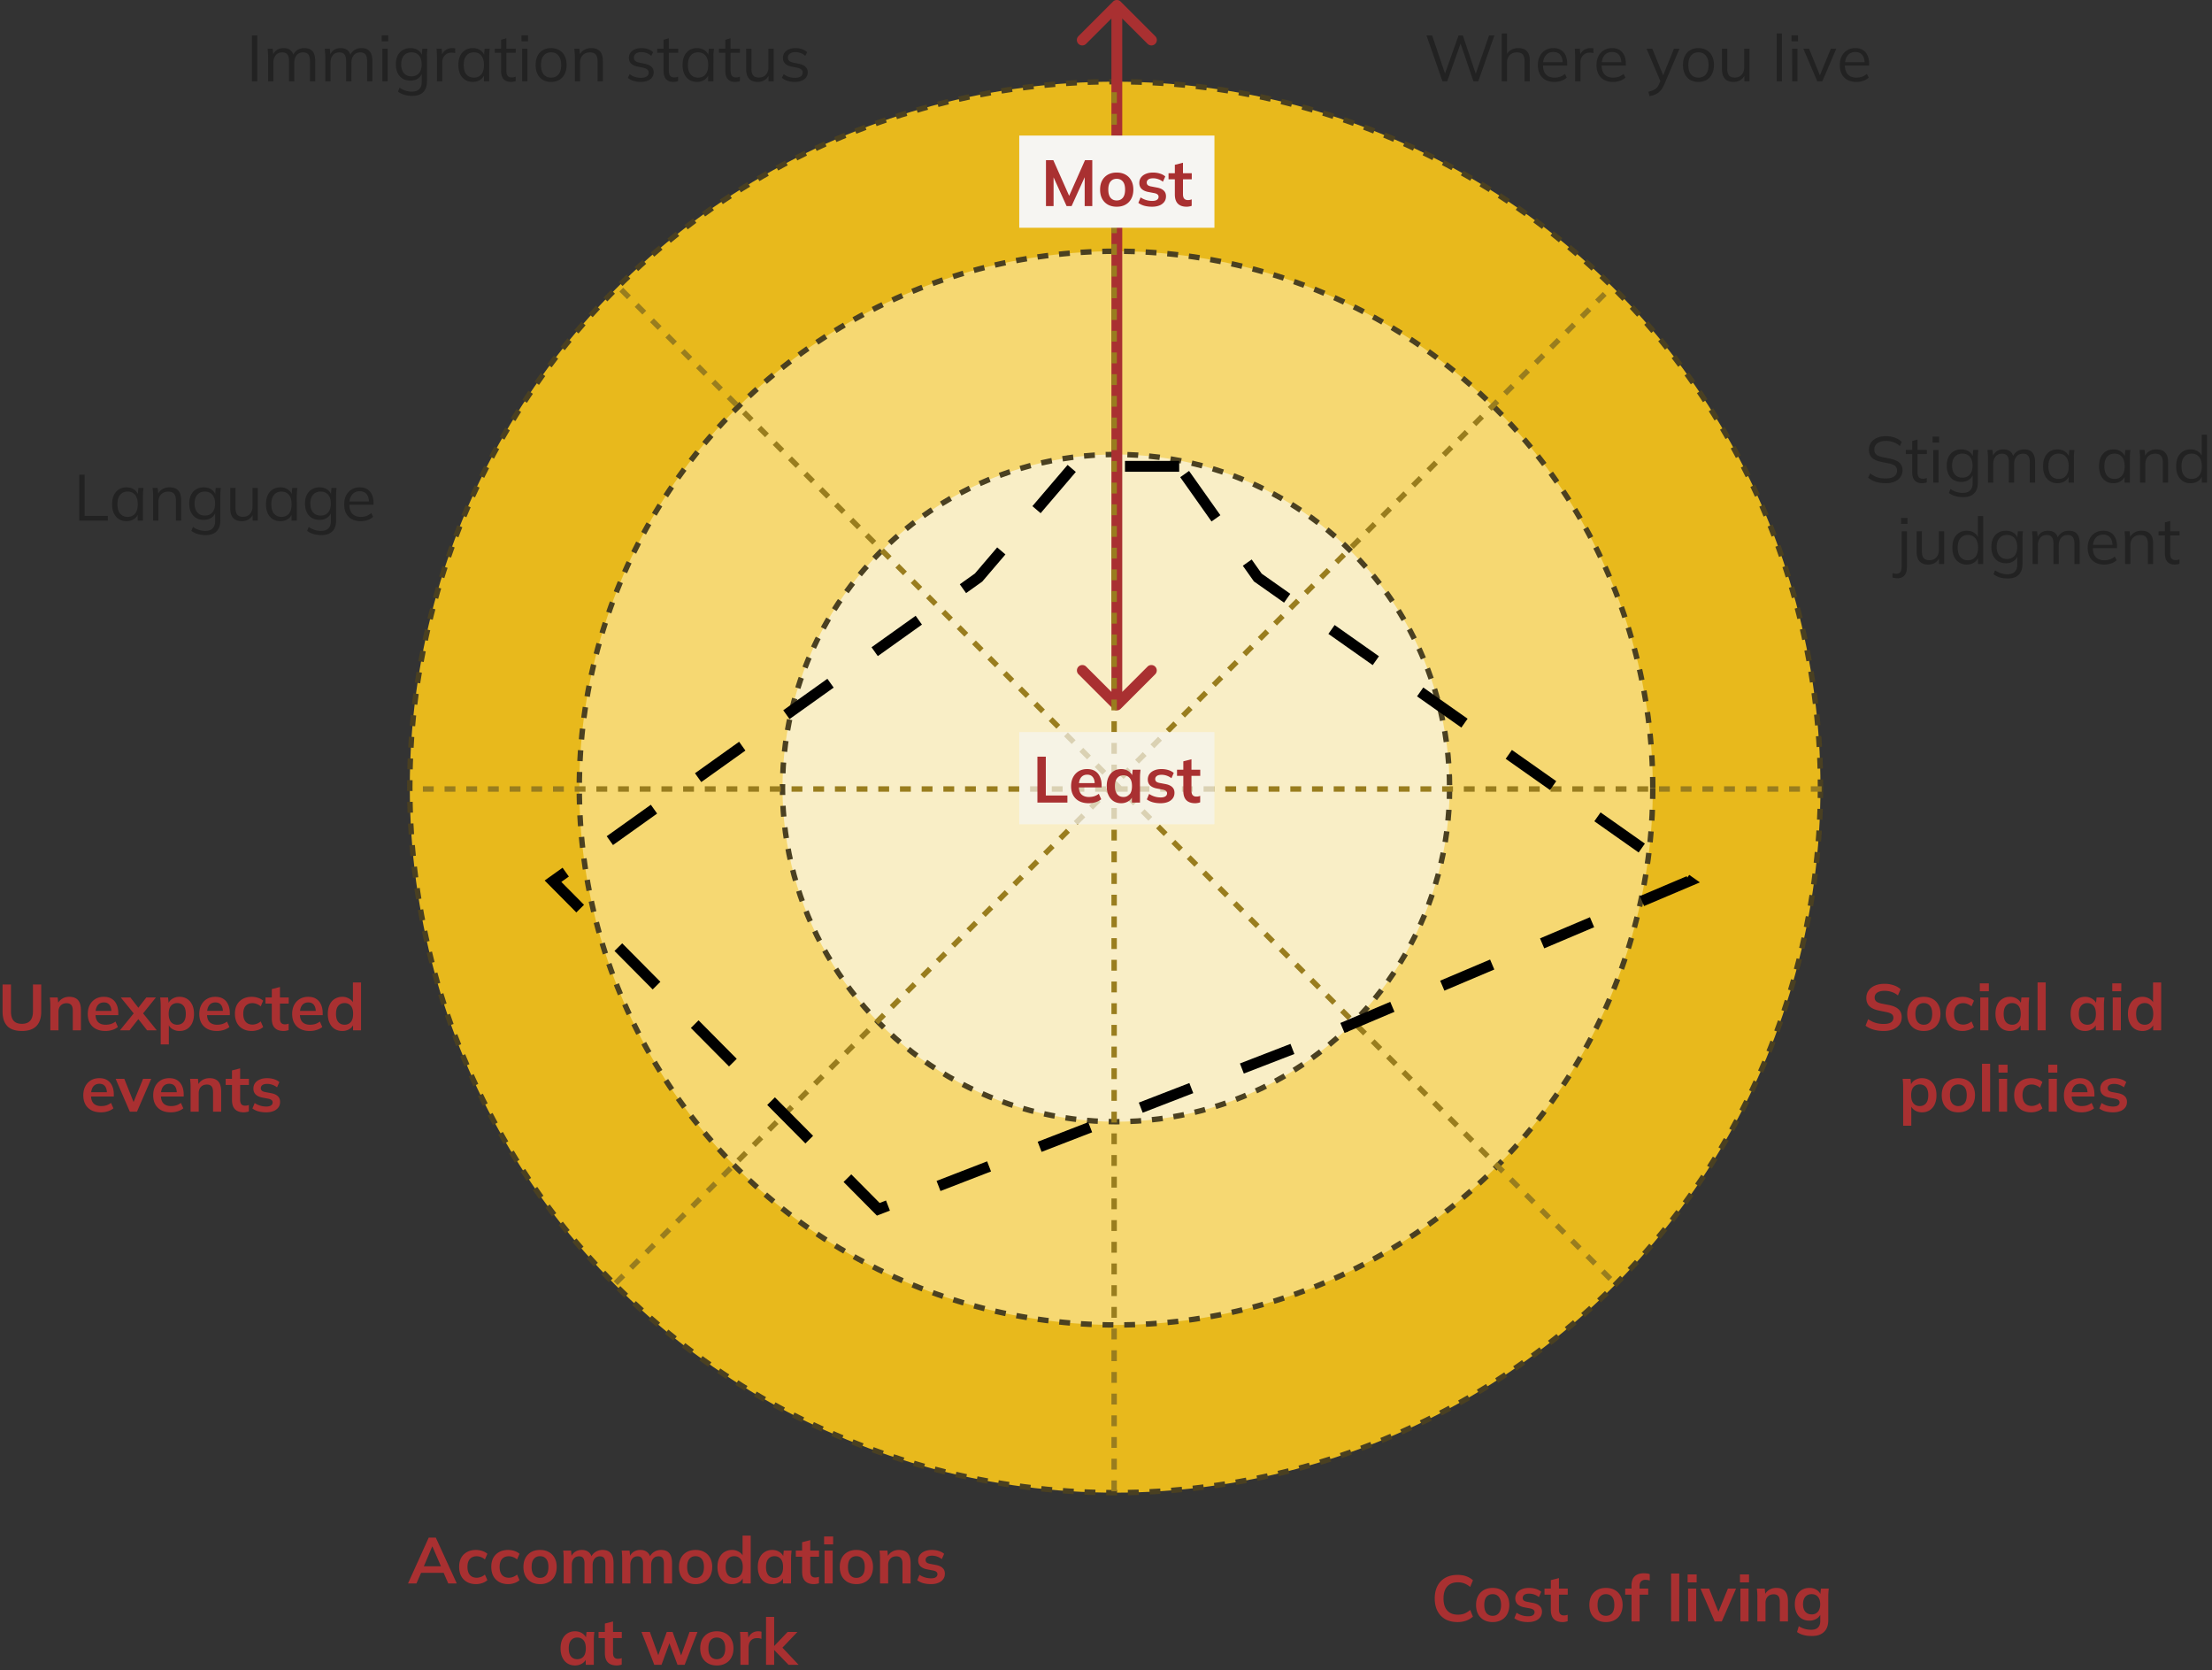 <svg xmlns="http://www.w3.org/2000/svg" width="408" height="308" fill="none" viewBox="0 0 408 308">
    <rect x="0" y="0" width="408" height="308" fill="#333333" stroke="none"/>
    <circle cx="205.685" cy="145.16" r="130.097" fill="#E8B91C" stroke="#4A4021" stroke-dasharray="2 2"/>
    <circle cx="205.853" cy="145.328" r="99.002" fill="#F6D872" stroke="#4A4021" stroke-dasharray="2 2"/>
    <circle cx="205.853" cy="145.328" r="61.523" fill="#F9EEC6" stroke="#4A4021" stroke-dasharray="2 2"/>
    <path fill="#A93031" d="M206.707.293a1 1 0 0 0-1.414 0l-6.364 6.364a1 1 0 1 0 1.414 1.414L206 2.414l5.657 5.657a1 1 0 1 0 1.414-1.414L206.707.293Zm-1.414 130.414a.999.999 0 0 0 1.414 0l6.364-6.364a.999.999 0 1 0-1.414-1.414L206 128.586l-5.657-5.657a.999.999 0 1 0-1.414 1.414l6.364 6.364ZM206 1h-1v129h2V1h-1Z"/>
    <path stroke="#997D1E" stroke-dasharray="2 2" d="M336 145.5H76M205.5 275V15M113.553 236.621 297.101 53.073M114.596 53.409l182.876 182.876"/>
    <path fill="#A93031" d="M347.445 190.12c-.68 0-1.308-.084-1.884-.252a4.81 4.81 0 0 1-1.464-.72l.48-1.212c.272.192.556.356.852.492.296.128.612.228.948.3.336.064.692.096 1.068.096.632 0 1.088-.104 1.368-.312a.97.97 0 0 0 .42-.816c0-.296-.096-.52-.288-.672-.192-.16-.536-.292-1.032-.396l-1.356-.276c-.776-.16-1.356-.428-1.74-.804-.384-.376-.576-.88-.576-1.512 0-.528.14-.988.42-1.38.28-.392.672-.696 1.176-.912.504-.216 1.092-.324 1.764-.324a5.1 5.1 0 0 1 1.668.264c.512.168.94.412 1.284.732l-.48 1.152c-.344-.288-.72-.5-1.128-.636a4.09 4.09 0 0 0-1.368-.216c-.568 0-1.012.112-1.332.336a1.034 1.034 0 0 0-.468.9c0 .296.096.532.288.708.2.176.536.312 1.008.408l1.344.264c.8.16 1.392.424 1.776.792.384.36.576.848.576 1.464 0 .504-.136.948-.408 1.332-.272.376-.656.672-1.152.888-.496.208-1.084.312-1.764.312Zm7.398 0c-.624 0-1.164-.128-1.62-.384a2.7 2.7 0 0 1-1.068-1.092c-.248-.472-.372-1.032-.372-1.68 0-.648.124-1.204.372-1.668a2.7 2.7 0 0 1 1.068-1.092c.456-.256.996-.384 1.62-.384.624 0 1.164.128 1.62.384.464.256.82.62 1.068 1.092.256.464.384 1.02.384 1.668 0 .648-.128 1.208-.384 1.68a2.603 2.603 0 0 1-1.068 1.092c-.456.256-.996.384-1.62.384Zm0-1.152c.472 0 .848-.164 1.128-.492.28-.336.42-.84.42-1.512s-.14-1.172-.42-1.5c-.28-.328-.656-.492-1.128-.492-.472 0-.848.164-1.128.492-.28.328-.42.828-.42 1.5s.14 1.176.42 1.512c.28.328.656.492 1.128.492Zm7.15 1.152c-.624 0-1.172-.128-1.644-.384a2.68 2.68 0 0 1-1.08-1.092c-.256-.48-.384-1.048-.384-1.704 0-.656.128-1.216.384-1.68.264-.464.628-.82 1.092-1.068.464-.248 1.008-.372 1.632-.372.4 0 .788.064 1.164.192.384.12.696.296.936.528l-.456 1.044c-.216-.2-.46-.348-.732-.444a2.118 2.118 0 0 0-.78-.156c-.536 0-.956.168-1.26.504-.296.336-.444.824-.444 1.464s.148 1.132.444 1.476c.304.344.724.516 1.26.516.248 0 .504-.048.768-.144.272-.096.52-.244.744-.444l.456 1.032a2.54 2.54 0 0 1-.948.54c-.376.128-.76.192-1.152.192Zm3.262-.12v-6.06h1.5V190h-1.5Zm-.084-7.2v-1.464h1.668v1.464h-1.668Zm5.553 7.32c-.528 0-.992-.124-1.392-.372-.4-.256-.712-.62-.936-1.092-.224-.472-.336-1.036-.336-1.692 0-.656.112-1.216.336-1.68.224-.472.536-.832.936-1.08.4-.256.864-.384 1.392-.384.512 0 .96.128 1.344.384.392.248.652.584.78 1.008h-.132l.132-1.272h1.44l-.072.756a12.12 12.12 0 0 0-.024.756V190h-1.488l-.012-1.248h.144a1.77 1.77 0 0 1-.78.996 2.439 2.439 0 0 1-1.332.372Zm.42-1.152c.472 0 .852-.164 1.14-.492.288-.336.432-.84.432-1.512s-.144-1.172-.432-1.5c-.288-.328-.668-.492-1.14-.492-.472 0-.852.164-1.14.492-.288.328-.432.828-.432 1.5s.14 1.176.42 1.512c.288.328.672.492 1.152.492Zm4.682 1.032v-8.832h1.5V190h-1.5Zm8.762.12c-.528 0-.992-.124-1.392-.372-.4-.256-.712-.62-.936-1.092-.224-.472-.336-1.036-.336-1.692 0-.656.112-1.216.336-1.68.224-.472.536-.832.936-1.08.4-.256.864-.384 1.392-.384.512 0 .96.128 1.344.384.392.248.652.584.78 1.008h-.132l.132-1.272h1.44l-.072.756a12.12 12.12 0 0 0-.024.756V190h-1.488l-.012-1.248h.144a1.77 1.77 0 0 1-.78.996 2.439 2.439 0 0 1-1.332.372Zm.42-1.152c.472 0 .852-.164 1.14-.492.288-.336.432-.84.432-1.512s-.144-1.172-.432-1.5c-.288-.328-.668-.492-1.14-.492-.472 0-.852.164-1.14.492-.288.328-.432.828-.432 1.5s.14 1.176.42 1.512c.288.328.672.492 1.152.492Zm4.681 1.032v-6.06h1.5V190h-1.5Zm-.084-7.2v-1.464h1.668v1.464h-1.668Zm5.565 7.32c-.528 0-.996-.124-1.404-.372-.4-.256-.712-.62-.936-1.092-.224-.472-.336-1.036-.336-1.692 0-.656.112-1.216.336-1.68.224-.472.536-.832.936-1.08a2.586 2.586 0 0 1 1.404-.384 2.4 2.4 0 0 1 1.332.372c.392.24.652.568.78.984h-.156v-4.008h1.5V190h-1.476v-1.284h.144a1.82 1.82 0 0 1-.78 1.032c-.384.248-.832.372-1.344.372Zm.42-1.152c.472 0 .852-.164 1.14-.492.288-.336.432-.84.432-1.512s-.144-1.172-.432-1.5c-.288-.328-.668-.492-1.14-.492-.472 0-.856.164-1.152.492-.288.328-.432.828-.432 1.5s.144 1.176.432 1.512c.296.328.68.492 1.152.492Zm-44.555 18.624v-7.14a12.12 12.12 0 0 0-.096-1.512h1.452l.132 1.272h-.132c.12-.424.372-.76.756-1.008a2.424 2.424 0 0 1 1.356-.384c.536 0 1.004.128 1.404.384.4.248.712.608.936 1.08.224.464.336 1.024.336 1.68 0 .656-.112 1.22-.336 1.692a2.564 2.564 0 0 1-.936 1.092c-.4.248-.868.372-1.404.372a2.4 2.4 0 0 1-1.332-.372 1.784 1.784 0 0 1-.768-.996h.132v3.84h-1.5Zm3.048-3.624c.48 0 .864-.164 1.152-.492.288-.336.432-.84.432-1.512s-.144-1.172-.432-1.5c-.288-.328-.672-.492-1.152-.492-.472 0-.852.164-1.14.492-.288.328-.432.828-.432 1.5s.144 1.176.432 1.512c.288.328.668.492 1.14.492Zm7.129 1.152c-.624 0-1.164-.128-1.62-.384a2.7 2.7 0 0 1-1.068-1.092c-.248-.472-.372-1.032-.372-1.68 0-.648.124-1.204.372-1.668a2.7 2.7 0 0 1 1.068-1.092c.456-.256.996-.384 1.62-.384.624 0 1.164.128 1.62.384.464.256.82.62 1.068 1.092.256.464.384 1.02.384 1.668 0 .648-.128 1.208-.384 1.68a2.603 2.603 0 0 1-1.068 1.092c-.456.256-.996.384-1.62.384Zm0-1.152c.472 0 .848-.164 1.128-.492.28-.336.42-.84.42-1.512s-.14-1.172-.42-1.5c-.28-.328-.656-.492-1.128-.492-.472 0-.848.164-1.128.492-.28.328-.42.828-.42 1.5s.14 1.176.42 1.512c.28.328.656.492 1.128.492Zm4.366 1.032v-8.832h1.5V205h-1.5Zm3.129 0v-6.06h1.5V205h-1.5Zm-.084-7.2v-1.464h1.668v1.464h-1.668Zm5.997 7.32c-.624 0-1.172-.128-1.644-.384a2.68 2.68 0 0 1-1.08-1.092c-.256-.48-.384-1.048-.384-1.704 0-.656.128-1.216.384-1.68.264-.464.628-.82 1.092-1.068.464-.248 1.008-.372 1.632-.372.4 0 .788.064 1.164.192.384.12.696.296.936.528l-.456 1.044c-.216-.2-.46-.348-.732-.444a2.118 2.118 0 0 0-.78-.156c-.536 0-.956.168-1.26.504-.296.336-.444.824-.444 1.464s.148 1.132.444 1.476c.304.344.724.516 1.26.516.248 0 .504-.048.768-.144.272-.096.52-.244.744-.444l.456 1.032a2.54 2.54 0 0 1-.948.54c-.376.128-.76.192-1.152.192Zm3.262-.12v-6.06h1.5V205h-1.5Zm-.084-7.2v-1.464h1.668v1.464h-1.668Zm6.141 7.32c-1.016 0-1.812-.28-2.388-.84-.576-.56-.864-1.328-.864-2.304 0-.632.124-1.184.372-1.656a2.75 2.75 0 0 1 1.032-1.104c.448-.264.968-.396 1.56-.396.584 0 1.072.124 1.464.372.392.248.688.596.888 1.044.208.448.312.972.312 1.572v.396h-4.416v-.792h3.348l-.204.168c0-.56-.12-.988-.36-1.284-.232-.296-.572-.444-1.02-.444-.496 0-.88.176-1.152.528-.264.352-.396.844-.396 1.476v.156c0 .656.16 1.148.48 1.476.328.32.788.48 1.38.48.344 0 .664-.044.96-.132.304-.096.592-.248.864-.456l.444 1.008a3.162 3.162 0 0 1-1.032.54c-.4.128-.824.192-1.272.192Zm5.807 0c-.52 0-1-.06-1.44-.18a3.387 3.387 0 0 1-1.092-.528l.42-1.008a3.814 3.814 0 0 0 2.124.648c.4 0 .696-.068.888-.204.2-.136.3-.32.3-.552a.526.526 0 0 0-.192-.432c-.12-.112-.316-.196-.588-.252l-1.2-.228c-.512-.112-.904-.304-1.176-.576-.264-.272-.396-.628-.396-1.068 0-.376.1-.708.3-.996.208-.288.5-.512.876-.672.384-.168.832-.252 1.344-.252.448 0 .868.06 1.26.18.4.12.736.3 1.008.54l-.432.972a2.838 2.838 0 0 0-.852-.468 2.824 2.824 0 0 0-.936-.168c-.416 0-.72.076-.912.228a.673.673 0 0 0-.288.564c0 .176.056.324.168.444.12.112.304.196.552.252l1.2.228c.536.104.94.288 1.212.552.28.256.42.608.42 1.056 0 .4-.108.744-.324 1.032a2.023 2.023 0 0 1-.9.66c-.384.152-.832.228-1.344.228ZM268.847 299.12c-.88 0-1.636-.176-2.268-.528a3.645 3.645 0 0 1-1.44-1.512c-.336-.656-.504-1.428-.504-2.316 0-.888.168-1.656.504-2.304a3.569 3.569 0 0 1 1.44-1.5c.632-.36 1.388-.54 2.268-.54.592 0 1.124.084 1.596.252.48.168.892.416 1.236.744l-.504 1.224c-.376-.304-.74-.52-1.092-.648a3.215 3.215 0 0 0-1.188-.204c-.856 0-1.512.26-1.968.78-.448.512-.672 1.244-.672 2.196 0 .952.224 1.688.672 2.208.456.52 1.112.78 1.968.78.448 0 .844-.064 1.188-.192.352-.136.716-.36 1.092-.672l.504 1.224a3.62 3.62 0 0 1-1.236.744 4.543 4.543 0 0 1-1.596.264Zm6.473 0c-.624 0-1.164-.128-1.62-.384a2.7 2.7 0 0 1-1.068-1.092c-.248-.472-.372-1.032-.372-1.68 0-.648.124-1.204.372-1.668a2.7 2.7 0 0 1 1.068-1.092c.456-.256.996-.384 1.62-.384.624 0 1.164.128 1.62.384.464.256.82.62 1.068 1.092.256.464.384 1.02.384 1.668 0 .648-.128 1.208-.384 1.68a2.603 2.603 0 0 1-1.068 1.092c-.456.256-.996.384-1.62.384Zm0-1.152c.472 0 .848-.164 1.128-.492.28-.336.42-.84.42-1.512s-.14-1.172-.42-1.5c-.28-.328-.656-.492-1.128-.492-.472 0-.848.164-1.128.492-.28.328-.42.828-.42 1.5s.14 1.176.42 1.512c.28.328.656.492 1.128.492Zm6.525 1.152c-.52 0-1-.06-1.44-.18a3.387 3.387 0 0 1-1.092-.528l.42-1.008a3.814 3.814 0 0 0 2.124.648c.4 0 .696-.068.888-.204.2-.136.3-.32.3-.552a.526.526 0 0 0-.192-.432c-.12-.112-.316-.196-.588-.252l-1.2-.228c-.512-.112-.904-.304-1.176-.576-.264-.272-.396-.628-.396-1.068 0-.376.1-.708.3-.996.208-.288.5-.512.876-.672.384-.168.832-.252 1.344-.252.448 0 .868.06 1.26.18.4.12.736.3 1.008.54l-.432.972a2.838 2.838 0 0 0-.852-.468 2.824 2.824 0 0 0-.936-.168c-.416 0-.72.076-.912.228a.673.673 0 0 0-.288.564c0 .176.056.324.168.444.12.112.304.196.552.252l1.2.228c.536.104.94.288 1.212.552.28.256.42.608.42 1.056 0 .4-.108.744-.324 1.032a2.023 2.023 0 0 1-.9.66c-.384.152-.832.228-1.344.228Zm6.385 0c-.72 0-1.264-.188-1.632-.564-.368-.376-.552-.94-.552-1.692v-2.796h-1.164v-1.128h1.164v-1.548l1.5-.384v1.932h1.62v1.128h-1.62v2.7c0 .416.08.708.24.876.16.168.38.252.66.252.152 0 .28-.012.384-.036.112-.024.22-.056.324-.096v1.188a1.9 1.9 0 0 1-.456.12c-.16.032-.316.048-.468.048Zm7.984 0c-.624 0-1.164-.128-1.62-.384a2.7 2.7 0 0 1-1.068-1.092c-.248-.472-.372-1.032-.372-1.68 0-.648.124-1.204.372-1.668a2.7 2.7 0 0 1 1.068-1.092c.456-.256.996-.384 1.62-.384.624 0 1.164.128 1.62.384.464.256.82.62 1.068 1.092.256.464.384 1.02.384 1.668 0 .648-.128 1.208-.384 1.68a2.603 2.603 0 0 1-1.068 1.092c-.456.256-.996.384-1.62.384Zm0-1.152c.472 0 .848-.164 1.128-.492.28-.336.42-.84.42-1.512s-.14-1.172-.42-1.5c-.28-.328-.656-.492-1.128-.492-.472 0-.848.164-1.128.492-.28.328-.42.828-.42 1.5s.14 1.176.42 1.512c.28.328.656.492 1.128.492Zm4.715 1.032v-4.932h-1.164v-1.128h1.584l-.42.384v-.924c0-.752.192-1.32.576-1.704.392-.384.964-.576 1.716-.576.176 0 .36.012.552.036.2.024.372.068.516.132v1.176a1.926 1.926 0 0 0-.372-.096 2.553 2.553 0 0 0-.42-.036c-.208 0-.396.04-.564.12a.904.904 0 0 0-.384.372c-.088.16-.132.376-.132.648v.732l-.216-.264h1.812v1.128h-1.584V299h-1.5Zm7.303 0v-8.832h1.5V299h-1.5Zm3.129 0v-6.06h1.5V299h-1.5Zm-.084-7.2v-1.464h1.668v1.464h-1.668Zm4.989 7.2-2.616-6.06h1.596l1.896 4.74h-.372l1.944-4.74h1.5l-2.628 6.06h-1.32Zm4.751 0v-6.06h1.5V299h-1.5Zm-.084-7.2v-1.464h1.668v1.464h-1.668Zm3.213 7.2v-4.548a12.12 12.12 0 0 0-.096-1.512h1.452l.12 1.2h-.144c.192-.424.476-.748.852-.972.376-.232.812-.348 1.308-.348.712 0 1.248.2 1.608.6.36.4.54 1.024.54 1.872V299h-1.5v-3.636c0-.488-.096-.836-.288-1.044-.184-.216-.464-.324-.84-.324-.464 0-.832.144-1.104.432-.272.288-.408.672-.408 1.152V299h-1.5Zm10.039 2.688c-.56 0-1.068-.06-1.524-.18a3.746 3.746 0 0 1-1.2-.552l.324-1.08c.232.152.472.276.72.372.248.096.504.168.768.216.264.048.532.072.804.072.56 0 .976-.14 1.248-.42.28-.272.42-.664.42-1.176v-1.452h.12a1.77 1.77 0 0 1-.78.996 2.4 2.4 0 0 1-1.332.372c-.544 0-1.02-.12-1.428-.36a2.51 2.51 0 0 1-.936-1.056c-.224-.456-.336-.992-.336-1.608 0-.616.112-1.148.336-1.596.224-.456.536-.804.936-1.044.408-.248.884-.372 1.428-.372.512 0 .956.124 1.332.372.384.24.64.568.768.984l-.108-.072.12-1.164h1.452a11.523 11.523 0 0 0-.096 1.512v4.308c0 .952-.26 1.676-.78 2.172-.512.504-1.264.756-2.256.756Zm-.024-3.984c.48 0 .86-.16 1.14-.48.288-.328.432-.792.432-1.392 0-.6-.144-1.06-.432-1.38-.28-.32-.66-.48-1.14-.48-.488 0-.876.16-1.164.48-.288.32-.432.78-.432 1.38 0 .6.144 1.064.432 1.392.288.32.676.48 1.164.48Z"/>
    <path fill="#222" d="M347.806 89.108c-.68 0-1.288-.088-1.824-.264a4.31 4.31 0 0 1-1.404-.756l.36-.792c.28.208.56.384.84.528.288.136.596.24.924.312a5.79 5.79 0 0 0 1.104.096c.712 0 1.24-.132 1.584-.396.344-.264.516-.616.516-1.056 0-.376-.12-.664-.36-.864-.24-.2-.66-.36-1.26-.48l-1.26-.252c-.776-.16-1.356-.42-1.74-.78-.376-.36-.564-.848-.564-1.464 0-.504.128-.944.384-1.32.264-.376.632-.668 1.104-.876.472-.208 1.02-.312 1.644-.312.6 0 1.148.092 1.644.276.496.176.92.436 1.272.78l-.348.768a3.509 3.509 0 0 0-1.188-.72 3.969 3.969 0 0 0-1.392-.228c-.656 0-1.176.144-1.56.432-.376.28-.564.664-.564 1.152 0 .392.12.7.36.924.24.216.636.38 1.188.492l1.272.252c.816.168 1.416.42 1.8.756.384.336.576.808.576 1.416 0 .464-.128.876-.384 1.236-.248.36-.604.64-1.068.84-.464.2-1.016.3-1.656.3Zm6.721 0c-.592 0-1.044-.168-1.356-.504-.312-.344-.468-.86-.468-1.548v-3.324h-1.176v-.756h1.176v-1.644l.972-.276v1.92h1.728v.756h-1.728v3.216c0 .48.08.824.24 1.032.168.2.416.3.744.3.152 0 .288-.012.408-.036a2.56 2.56 0 0 0 .324-.108v.816a1.671 1.671 0 0 1-.408.108 2.208 2.208 0 0 1-.456.048Zm2.06-.108v-6.024h.972V89h-.972Zm-.12-7.392v-1.092h1.2v1.092h-1.2Zm5.631 10.068c-.52 0-1-.064-1.44-.192a3.67 3.67 0 0 1-1.188-.588l.288-.732c.248.176.492.316.732.42.24.104.488.18.744.228.256.056.528.084.816.084.592 0 1.04-.156 1.344-.468.304-.312.456-.756.456-1.332v-1.764h.12a1.964 1.964 0 0 1-.792 1.128c-.4.272-.868.408-1.404.408-.552 0-1.032-.12-1.44-.36a2.526 2.526 0 0 1-.936-1.044c-.216-.456-.324-.992-.324-1.608 0-.608.108-1.136.324-1.584.224-.448.536-.792.936-1.032.408-.248.888-.372 1.44-.372.544 0 1.012.136 1.404.408.4.272.664.648.792 1.128l-.12-.12.108-1.308h.948a10.095 10.095 0 0 0-.096 1.392v4.596c0 .896-.232 1.572-.696 2.028-.456.456-1.128.684-2.016.684Zm-.144-3.6c.584 0 1.044-.192 1.38-.576.336-.392.504-.94.504-1.644s-.168-1.248-.504-1.632c-.336-.384-.796-.576-1.38-.576-.576 0-1.036.192-1.38.576-.344.384-.516.928-.516 1.632 0 .704.172 1.252.516 1.644.344.384.804.576 1.38.576Zm4.723.924v-4.632c0-.224-.012-.452-.036-.684-.016-.24-.036-.476-.06-.708h.936l.12 1.32h-.144c.16-.456.412-.808.756-1.056.352-.248.776-.372 1.272-.372.504 0 .912.12 1.224.36.32.24.536.612.648 1.116h-.18c.152-.456.42-.816.804-1.08.384-.264.832-.396 1.344-.396.664 0 1.164.192 1.5.576.336.376.504.972.504 1.788V89h-.972v-3.708c0-.568-.1-.98-.3-1.236-.2-.264-.52-.396-.96-.396-.504 0-.904.176-1.2.528-.288.344-.432.808-.432 1.392V89h-.972v-3.708c0-.568-.1-.98-.3-1.236-.2-.264-.52-.396-.96-.396-.504 0-.9.176-1.188.528-.288.344-.432.808-.432 1.392V89h-.972Zm12.827.108c-.536 0-1.004-.124-1.404-.372a2.578 2.578 0 0 1-.936-1.08c-.216-.464-.324-1.02-.324-1.668 0-.656.108-1.216.324-1.68.224-.464.536-.82.936-1.068.4-.248.868-.372 1.404-.372.544 0 1.012.14 1.404.42.4.272.664.644.792 1.116h-.144l.132-1.428h.936l-.072.708c-.016.232-.024.46-.024.684V89h-.972v-1.416h.132a1.913 1.913 0 0 1-.792 1.116c-.4.272-.864.408-1.392.408Zm.192-.792c.576 0 1.032-.196 1.368-.588.336-.4.504-.98.504-1.74 0-.768-.168-1.348-.504-1.74-.336-.4-.792-.6-1.368-.6-.568 0-1.024.2-1.368.6-.336.392-.504.972-.504 1.74 0 .76.168 1.34.504 1.74.344.392.8.588 1.368.588Zm10.132.792c-.536 0-1.004-.124-1.404-.372a2.578 2.578 0 0 1-.936-1.08c-.216-.464-.324-1.02-.324-1.668 0-.656.108-1.216.324-1.68.224-.464.536-.82.936-1.068.4-.248.868-.372 1.404-.372.544 0 1.012.14 1.404.42.4.272.664.644.792 1.116h-.144l.132-1.428h.936l-.072.708c-.016.232-.024.46-.024.684V89h-.972v-1.416h.132a1.913 1.913 0 0 1-.792 1.116c-.4.272-.864.408-1.392.408Zm.192-.792c.576 0 1.032-.196 1.368-.588.336-.4.504-.98.504-1.74 0-.768-.168-1.348-.504-1.74-.336-.4-.792-.6-1.368-.6-.568 0-1.024.2-1.368.6-.336.392-.504.972-.504 1.74 0 .76.168 1.34.504 1.74.344.392.8.588 1.368.588Zm4.711.684v-4.632c0-.224-.012-.452-.036-.684-.016-.24-.036-.476-.06-.708h.936l.12 1.32h-.144c.176-.464.456-.816.84-1.056a2.482 2.482 0 0 1 1.356-.372c.712 0 1.248.192 1.608.576.368.376.552.972.552 1.788V89h-.972v-3.708c0-.568-.116-.98-.348-1.236-.224-.264-.576-.396-1.056-.396-.56 0-1.004.172-1.332.516-.328.344-.492.804-.492 1.38V89h-.972Zm9.311.108c-.528 0-.992-.124-1.392-.372a2.578 2.578 0 0 1-.936-1.08c-.216-.464-.324-1.02-.324-1.668 0-.656.108-1.216.324-1.68.224-.464.536-.82.936-1.068.4-.248.864-.372 1.392-.372.544 0 1.012.136 1.404.408.4.272.668.64.804 1.104h-.144v-4.212h.972V89h-.96v-1.44h.132c-.128.48-.392.86-.792 1.14-.4.272-.872.408-1.416.408Zm.204-.792c.568 0 1.024-.196 1.368-.588.344-.4.516-.98.516-1.74 0-.768-.172-1.348-.516-1.74-.344-.4-.8-.6-1.368-.6-.568 0-1.024.2-1.368.6-.336.392-.504.972-.504 1.74 0 .76.168 1.34.504 1.74.344.392.8.588 1.368.588Zm-54.34 18.324c-.112 0-.252-.016-.42-.048a2.192 2.192 0 0 1-.42-.096v-.816c.096.032.208.06.336.084.128.032.248.048.36.048.336 0 .584-.108.744-.324.168-.208.252-.552.252-1.032v-6.48h.972v6.576c0 .688-.152 1.208-.456 1.56-.296.352-.752.528-1.368.528Zm.744-10.032v-1.092h1.188v1.092h-1.188Zm5.031 7.5c-.712 0-1.252-.196-1.62-.588-.36-.392-.54-.992-.54-1.8v-3.744h.972v3.72c0 .552.112.96.336 1.224.224.256.572.384 1.044.384.528 0 .952-.172 1.272-.516.32-.344.48-.804.48-1.38v-3.432h.972V104h-.948v-1.356h.156a2.15 2.15 0 0 1-.816 1.08c-.368.256-.804.384-1.308.384Zm7.082 0c-.528 0-.992-.124-1.392-.372a2.578 2.578 0 0 1-.936-1.08c-.216-.464-.324-1.02-.324-1.668 0-.656.108-1.216.324-1.68.224-.464.536-.82.936-1.068.4-.248.864-.372 1.392-.372.544 0 1.012.136 1.404.408.4.272.668.64.804 1.104h-.144v-4.212h.972V104h-.96v-1.44h.132c-.128.48-.392.86-.792 1.14-.4.272-.872.408-1.416.408Zm.204-.792c.568 0 1.024-.196 1.368-.588.344-.4.516-.98.516-1.74 0-.768-.172-1.348-.516-1.74-.344-.4-.8-.6-1.368-.6-.568 0-1.024.2-1.368.6-.336.392-.504.972-.504 1.74 0 .76.168 1.34.504 1.74.344.392.8.588 1.368.588Zm7.363 3.36c-.52 0-1-.064-1.44-.192a3.67 3.67 0 0 1-1.188-.588l.288-.732c.248.176.492.316.732.42.24.104.488.18.744.228.256.056.528.084.816.084.592 0 1.04-.156 1.344-.468.304-.312.456-.756.456-1.332v-1.764h.12a1.964 1.964 0 0 1-.792 1.128c-.4.272-.868.408-1.404.408-.552 0-1.032-.12-1.44-.36a2.526 2.526 0 0 1-.936-1.044c-.216-.456-.324-.992-.324-1.608 0-.608.108-1.136.324-1.584.224-.448.536-.792.936-1.032.408-.248.888-.372 1.44-.372.544 0 1.012.136 1.404.408.4.272.664.648.792 1.128l-.12-.12.108-1.308h.948a10.095 10.095 0 0 0-.096 1.392v4.596c0 .896-.232 1.572-.696 2.028-.456.456-1.128.684-2.016.684Zm-.144-3.6c.584 0 1.044-.192 1.38-.576.336-.392.504-.94.504-1.644s-.168-1.248-.504-1.632c-.336-.384-.796-.576-1.38-.576-.576 0-1.036.192-1.38.576-.344.384-.516.928-.516 1.632 0 .704.172 1.252.516 1.644.344.384.804.576 1.38.576Zm4.723.924v-4.632c0-.224-.012-.452-.036-.684-.016-.24-.036-.476-.06-.708h.936l.12 1.32h-.144c.16-.456.412-.808.756-1.056.352-.248.776-.372 1.272-.372.504 0 .912.12 1.224.36.32.24.536.612.648 1.116h-.18c.152-.456.42-.816.804-1.08.384-.264.832-.396 1.344-.396.664 0 1.164.192 1.5.576.336.376.504.972.504 1.788V104h-.972v-3.708c0-.568-.1-.98-.3-1.236-.2-.264-.52-.396-.96-.396-.504 0-.904.176-1.2.528-.288.344-.432.808-.432 1.392V104h-.972v-3.708c0-.568-.1-.98-.3-1.236-.2-.264-.52-.396-.96-.396-.504 0-.9.176-1.188.528-.288.344-.432.808-.432 1.392V104h-.972Zm13.211.108c-.944 0-1.688-.272-2.232-.816-.544-.552-.816-1.316-.816-2.292 0-.632.12-1.18.36-1.644.24-.472.576-.836 1.008-1.092.432-.264.928-.396 1.488-.396.552 0 1.016.116 1.392.348.376.232.664.564.864.996.2.424.3.928.3 1.512v.36h-4.668v-.612h4.032l-.204.156c0-.64-.144-1.14-.432-1.5-.288-.36-.716-.54-1.284-.54-.6 0-1.068.212-1.404.636-.336.416-.504.98-.504 1.692v.108c0 .752.184 1.324.552 1.716.376.384.9.576 1.572.576.36 0 .696-.052 1.008-.156.32-.112.624-.292.912-.54l.336.684c-.264.256-.6.456-1.008.6-.4.136-.824.204-1.272.204Zm3.851-.108v-4.632c0-.224-.012-.452-.036-.684-.016-.24-.036-.476-.06-.708h.936l.12 1.32h-.144c.176-.464.456-.816.84-1.056a2.482 2.482 0 0 1 1.356-.372c.712 0 1.248.192 1.608.576.368.376.552.972.552 1.788V104h-.972v-3.708c0-.568-.116-.98-.348-1.236-.224-.264-.576-.396-1.056-.396-.56 0-1.004.172-1.332.516-.328.344-.492.804-.492 1.38V104h-.972Zm9.168.108c-.592 0-1.044-.168-1.356-.504-.312-.344-.468-.86-.468-1.548v-3.324h-1.176v-.756h1.176v-1.644l.972-.276v1.92h1.728v.756h-1.728v3.216c0 .48.08.824.24 1.032.168.2.416.3.744.3.152 0 .288-.012.408-.036a2.56 2.56 0 0 0 .324-.108v.816a1.671 1.671 0 0 1-.408.108 2.208 2.208 0 0 1-.456.048Z"/>
    <path fill="#A93031" d="m75.254 292 3.828-8.46h1.296l3.876 8.46h-1.572l-1.032-2.376.624.42h-5.076l.648-.42L76.814 292h-1.56Zm4.464-6.804-1.692 4.008-.312-.372h4.032l-.252.372-1.728-4.008h-.048Zm8.077 6.924c-.624 0-1.172-.128-1.644-.384a2.68 2.68 0 0 1-1.08-1.092c-.256-.48-.384-1.048-.384-1.704 0-.656.128-1.216.384-1.68.264-.464.628-.82 1.092-1.068.464-.248 1.008-.372 1.632-.372.4 0 .788.064 1.164.192.384.12.696.296.936.528l-.456 1.044c-.216-.2-.46-.348-.732-.444a2.118 2.118 0 0 0-.78-.156c-.536 0-.956.168-1.26.504-.296.336-.444.824-.444 1.464s.148 1.132.444 1.476c.304.344.724.516 1.26.516.248 0 .504-.048.768-.144.272-.096.52-.244.744-.444l.456 1.032a2.54 2.54 0 0 1-.948.54c-.376.128-.76.192-1.152.192Zm5.93 0c-.624 0-1.172-.128-1.644-.384a2.68 2.68 0 0 1-1.08-1.092c-.256-.48-.384-1.048-.384-1.704 0-.656.128-1.216.384-1.68.264-.464.628-.82 1.092-1.068.464-.248 1.008-.372 1.632-.372.4 0 .788.064 1.164.192.384.12.696.296.936.528l-.456 1.044c-.216-.2-.46-.348-.732-.444a2.118 2.118 0 0 0-.78-.156c-.536 0-.956.168-1.26.504-.296.336-.444.824-.444 1.464s.148 1.132.444 1.476c.304.344.724.516 1.26.516.248 0 .504-.048.768-.144.272-.096.52-.244.744-.444l.456 1.032a2.54 2.54 0 0 1-.948.54c-.376.128-.76.192-1.152.192Zm5.882 0c-.624 0-1.164-.128-1.62-.384a2.7 2.7 0 0 1-1.068-1.092c-.248-.472-.372-1.032-.372-1.68 0-.648.124-1.204.372-1.668a2.7 2.7 0 0 1 1.068-1.092c.456-.256.996-.384 1.62-.384.624 0 1.164.128 1.62.384.464.256.82.62 1.068 1.092.256.464.384 1.02.384 1.668 0 .648-.128 1.208-.384 1.68a2.603 2.603 0 0 1-1.068 1.092c-.456.256-.996.384-1.62.384Zm0-1.152c.472 0 .848-.164 1.128-.492.28-.336.42-.84.42-1.512s-.14-1.172-.42-1.5c-.28-.328-.656-.492-1.128-.492-.472 0-.848.164-1.128.492-.28.328-.42.828-.42 1.5s.14 1.176.42 1.512c.28.328.656.492 1.128.492Zm4.365 1.032v-4.548a12.12 12.12 0 0 0-.096-1.512h1.452l.12 1.2h-.144c.168-.416.424-.74.768-.972.352-.232.768-.348 1.248-.348s.876.116 1.188.348c.32.224.544.576.672 1.056h-.192c.168-.432.444-.772.828-1.02a2.325 2.325 0 0 1 1.32-.384c.68 0 1.188.2 1.524.6.336.4.504 1.024.504 1.872V292h-1.5v-3.648c0-.48-.08-.824-.24-1.032-.16-.216-.416-.324-.768-.324-.416 0-.744.148-.984.444-.24.288-.36.68-.36 1.176V292h-1.5v-3.648c0-.48-.08-.824-.24-1.032-.16-.216-.416-.324-.768-.324-.416 0-.744.148-.984.444-.232.288-.348.68-.348 1.176V292h-1.5Zm10.793 0v-4.548a12.12 12.12 0 0 0-.096-1.512h1.452l.12 1.2h-.144c.168-.416.424-.74.768-.972.352-.232.768-.348 1.248-.348s.876.116 1.188.348c.32.224.544.576.672 1.056h-.192c.168-.432.444-.772.828-1.02a2.325 2.325 0 0 1 1.32-.384c.68 0 1.188.2 1.524.6.336.4.504 1.024.504 1.872V292h-1.5v-3.648c0-.48-.08-.824-.24-1.032-.16-.216-.416-.324-.768-.324-.416 0-.744.148-.984.444-.24.288-.36.68-.36 1.176V292h-1.5v-3.648c0-.48-.08-.824-.24-1.032-.16-.216-.416-.324-.768-.324-.416 0-.744.148-.984.444-.232.288-.348.68-.348 1.176V292h-1.5Zm13.529.12c-.624 0-1.164-.128-1.62-.384a2.7 2.7 0 0 1-1.068-1.092c-.248-.472-.372-1.032-.372-1.68 0-.648.124-1.204.372-1.668a2.7 2.7 0 0 1 1.068-1.092c.456-.256.996-.384 1.62-.384.624 0 1.164.128 1.62.384.464.256.82.62 1.068 1.092.256.464.384 1.02.384 1.668 0 .648-.128 1.208-.384 1.68a2.603 2.603 0 0 1-1.068 1.092c-.456.256-.996.384-1.62.384Zm0-1.152c.472 0 .848-.164 1.128-.492.28-.336.42-.84.42-1.512s-.14-1.172-.42-1.5c-.28-.328-.656-.492-1.128-.492-.472 0-.848.164-1.128.492-.28.328-.42.828-.42 1.5s.14 1.176.42 1.512c.28.328.656.492 1.128.492Zm6.718 1.152c-.528 0-.996-.124-1.404-.372-.4-.256-.712-.62-.936-1.092-.224-.472-.336-1.036-.336-1.692 0-.656.112-1.216.336-1.68.224-.472.536-.832.936-1.08a2.586 2.586 0 0 1 1.404-.384 2.4 2.4 0 0 1 1.332.372c.392.24.652.568.78.984h-.156v-4.008h1.5V292h-1.476v-1.284h.144a1.82 1.82 0 0 1-.78 1.032c-.384.248-.832.372-1.344.372Zm.42-1.152c.472 0 .852-.164 1.14-.492.288-.336.432-.84.432-1.512s-.144-1.172-.432-1.5c-.288-.328-.668-.492-1.14-.492-.472 0-.856.164-1.152.492-.288.328-.432.828-.432 1.5s.144 1.176.432 1.512c.296.328.68.492 1.152.492Zm7.009 1.152c-.528 0-.992-.124-1.392-.372-.4-.256-.712-.62-.936-1.092-.224-.472-.336-1.036-.336-1.692 0-.656.112-1.216.336-1.68.224-.472.536-.832.936-1.08.4-.256.864-.384 1.392-.384.512 0 .96.128 1.344.384.392.248.652.584.78 1.008h-.132l.132-1.272h1.44l-.072.756a12.12 12.12 0 0 0-.024.756V292h-1.488l-.012-1.248h.144a1.77 1.77 0 0 1-.78.996 2.439 2.439 0 0 1-1.332.372Zm.42-1.152c.472 0 .852-.164 1.14-.492.288-.336.432-.84.432-1.512s-.144-1.172-.432-1.5c-.288-.328-.668-.492-1.14-.492-.472 0-.852.164-1.14.492-.288.328-.432.828-.432 1.5s.14 1.176.42 1.512c.288.328.672.492 1.152.492Zm7.274 1.152c-.72 0-1.264-.188-1.632-.564-.368-.376-.552-.94-.552-1.692v-2.796h-1.164v-1.128h1.164v-1.548l1.5-.384v1.932h1.62v1.128h-1.62v2.7c0 .416.08.708.24.876.16.168.38.252.66.252.152 0 .28-.012.384-.036.112-.024.22-.056.324-.096v1.188a1.9 1.9 0 0 1-.456.12c-.16.032-.316.048-.468.048Zm1.954-.12v-6.06h1.5V292h-1.5Zm-.084-7.2v-1.464h1.668v1.464h-1.668Zm5.949 7.32c-.624 0-1.164-.128-1.62-.384a2.7 2.7 0 0 1-1.068-1.092c-.248-.472-.372-1.032-.372-1.68 0-.648.124-1.204.372-1.668a2.7 2.7 0 0 1 1.068-1.092c.456-.256.996-.384 1.62-.384.624 0 1.164.128 1.62.384.464.256.82.62 1.068 1.092.256.464.384 1.02.384 1.668 0 .648-.128 1.208-.384 1.68a2.603 2.603 0 0 1-1.068 1.092c-.456.256-.996.384-1.62.384Zm0-1.152c.472 0 .848-.164 1.128-.492.28-.336.42-.84.42-1.512s-.14-1.172-.42-1.5c-.28-.328-.656-.492-1.128-.492-.472 0-.848.164-1.128.492-.28.328-.42.828-.42 1.5s.14 1.176.42 1.512c.28.328.656.492 1.128.492ZM162.32 292v-4.548a12.12 12.12 0 0 0-.096-1.512h1.452l.12 1.2h-.144c.192-.424.476-.748.852-.972.376-.232.812-.348 1.308-.348.712 0 1.248.2 1.608.6.36.4.54 1.024.54 1.872V292h-1.5v-3.636c0-.488-.096-.836-.288-1.044-.184-.216-.464-.324-.84-.324-.464 0-.832.144-1.104.432-.272.288-.408.672-.408 1.152V292h-1.5Zm9.39.12c-.52 0-1-.06-1.44-.18a3.387 3.387 0 0 1-1.092-.528l.42-1.008a3.814 3.814 0 0 0 2.124.648c.4 0 .696-.068.888-.204.2-.136.3-.32.3-.552a.526.526 0 0 0-.192-.432c-.12-.112-.316-.196-.588-.252l-1.2-.228c-.512-.112-.904-.304-1.176-.576-.264-.272-.396-.628-.396-1.068 0-.376.1-.708.3-.996.208-.288.5-.512.876-.672.384-.168.832-.252 1.344-.252.448 0 .868.06 1.26.18.4.12.736.3 1.008.54l-.432.972a2.838 2.838 0 0 0-.852-.468 2.824 2.824 0 0 0-.936-.168c-.416 0-.72.076-.912.228a.673.673 0 0 0-.288.564c0 .176.056.324.168.444.12.112.304.196.552.252l1.2.228c.536.104.94.288 1.212.552.28.256.42.608.42 1.056 0 .4-.108.744-.324 1.032a2.023 2.023 0 0 1-.9.66c-.384.152-.832.228-1.344.228Zm-65.65 15c-.528 0-.992-.124-1.392-.372-.4-.256-.712-.62-.936-1.092-.224-.472-.336-1.036-.336-1.692 0-.656.112-1.216.336-1.68.224-.472.536-.832.936-1.08.4-.256.864-.384 1.392-.384.512 0 .96.128 1.344.384.392.248.652.584.78 1.008h-.132l.132-1.272h1.44l-.072.756a12.12 12.12 0 0 0-.024.756V307h-1.488l-.012-1.248h.144a1.77 1.77 0 0 1-.78.996 2.439 2.439 0 0 1-1.332.372Zm.42-1.152c.472 0 .852-.164 1.14-.492.288-.336.432-.84.432-1.512s-.144-1.172-.432-1.5c-.288-.328-.668-.492-1.14-.492-.472 0-.852.164-1.14.492-.288.328-.432.828-.432 1.5s.14 1.176.42 1.512c.288.328.672.492 1.152.492Zm7.274 1.152c-.72 0-1.264-.188-1.632-.564-.368-.376-.552-.94-.552-1.692v-2.796h-1.164v-1.128h1.164v-1.548l1.5-.384v1.932h1.62v1.128h-1.62v2.7c0 .416.08.708.24.876.16.168.38.252.66.252.152 0 .28-.012.384-.036.112-.024.22-.056.324-.096v1.188a1.9 1.9 0 0 1-.456.12c-.16.032-.316.048-.468.048Zm6.928-.12-2.364-6.06h1.548l1.704 4.716h-.312l1.728-4.716h1.068l1.716 4.716h-.276l1.692-4.716h1.464l-2.364 6.06h-1.32l-1.812-4.824h.636L122.014 307h-1.332Zm11.532.12c-.624 0-1.164-.128-1.62-.384a2.7 2.7 0 0 1-1.068-1.092c-.248-.472-.372-1.032-.372-1.68 0-.648.124-1.204.372-1.668a2.7 2.7 0 0 1 1.068-1.092c.456-.256.996-.384 1.62-.384.624 0 1.164.128 1.62.384.464.256.82.62 1.068 1.092.256.464.384 1.02.384 1.668 0 .648-.128 1.208-.384 1.68a2.603 2.603 0 0 1-1.068 1.092c-.456.256-.996.384-1.62.384Zm0-1.152c.472 0 .848-.164 1.128-.492.28-.336.42-.84.42-1.512s-.14-1.172-.42-1.5c-.28-.328-.656-.492-1.128-.492-.472 0-.848.164-1.128.492-.28.328-.42.828-.42 1.5s.14 1.176.42 1.512c.28.328.656.492 1.128.492Zm4.354 1.032v-4.512c0-.256-.008-.516-.024-.78a7.861 7.861 0 0 0-.06-.768h1.452l.168 1.656h-.24c.08-.4.212-.732.396-.996.192-.264.424-.46.696-.588a2.06 2.06 0 0 1 .888-.192c.144 0 .26.008.348.024.088.008.176.028.264.06l-.012 1.32a1.654 1.654 0 0 0-.396-.12 2.685 2.685 0 0 0-.396-.024c-.344 0-.636.072-.876.216a1.377 1.377 0 0 0-.528.6 2.166 2.166 0 0 0-.168.876V307h-1.512Zm4.723 0v-8.832h1.5v5.352h.024l2.46-2.58h1.812l-3.06 3.204.012-.6 3.264 3.456h-1.86l-2.628-2.712h-.024V307h-1.5ZM4.05 190.12c-1.208 0-2.108-.3-2.7-.9-.584-.608-.876-1.504-.876-2.688v-4.992h1.548v4.98c0 .752.16 1.32.48 1.704.328.384.844.576 1.548.576.672 0 1.176-.192 1.512-.576.344-.384.516-.952.516-1.704v-4.98h1.524v4.992c0 1.184-.3 2.08-.9 2.688-.592.6-1.476.9-2.652.9Zm5.235-.12v-4.548a12.12 12.12 0 0 0-.096-1.512h1.452l.12 1.2h-.144c.192-.424.476-.748.852-.972.376-.232.812-.348 1.308-.348.712 0 1.248.2 1.608.6.36.4.54 1.024.54 1.872V190h-1.5v-3.636c0-.488-.096-.836-.288-1.044-.184-.216-.464-.324-.84-.324-.464 0-.832.144-1.104.432-.272.288-.408.672-.408 1.152V190h-1.5Zm10.158.12c-1.016 0-1.812-.28-2.388-.84-.576-.56-.864-1.328-.864-2.304 0-.632.124-1.184.372-1.656a2.75 2.75 0 0 1 1.032-1.104c.448-.264.968-.396 1.56-.396.584 0 1.072.124 1.464.372.392.248.688.596.888 1.044.208.448.312.972.312 1.572v.396h-4.416v-.792h3.348l-.204.168c0-.56-.12-.988-.36-1.284-.232-.296-.572-.444-1.02-.444-.496 0-.88.176-1.152.528-.264.352-.396.844-.396 1.476v.156c0 .656.16 1.148.48 1.476.328.32.788.48 1.38.48.344 0 .664-.044.96-.132.304-.096.592-.248.864-.456l.444 1.008a3.162 3.162 0 0 1-1.032.54c-.4.128-.824.192-1.272.192Zm2.675-.12 2.82-3.468v.684l-2.664-3.276h1.776l1.74 2.244h-.54l1.74-2.244h1.764l-2.64 3.276v-.684L28.922 190h-1.788l-1.884-2.412h.54L23.894 190h-1.776Zm7.522 2.592v-7.14a12.12 12.12 0 0 0-.096-1.512h1.452l.132 1.272h-.132c.12-.424.372-.76.756-1.008a2.424 2.424 0 0 1 1.356-.384c.536 0 1.004.128 1.404.384.4.248.712.608.936 1.08.224.464.336 1.024.336 1.68 0 .656-.112 1.22-.336 1.692a2.564 2.564 0 0 1-.936 1.092c-.4.248-.868.372-1.404.372a2.4 2.4 0 0 1-1.332-.372 1.784 1.784 0 0 1-.768-.996h.132v3.84h-1.5Zm3.048-3.624c.48 0 .864-.164 1.152-.492.288-.336.432-.84.432-1.512s-.144-1.172-.432-1.5c-.288-.328-.672-.492-1.152-.492-.472 0-.852.164-1.14.492-.288.328-.432.828-.432 1.5s.144 1.176.432 1.512c.288.328.668.492 1.14.492Zm7.322 1.152c-1.016 0-1.812-.28-2.388-.84-.576-.56-.864-1.328-.864-2.304 0-.632.124-1.184.372-1.656a2.75 2.75 0 0 1 1.032-1.104c.448-.264.968-.396 1.56-.396.584 0 1.072.124 1.464.372.392.248.688.596.888 1.044.208.448.312.972.312 1.572v.396H37.97v-.792h3.348l-.204.168c0-.56-.12-.988-.36-1.284-.232-.296-.572-.444-1.02-.444-.496 0-.88.176-1.152.528-.264.352-.396.844-.396 1.476v.156c0 .656.16 1.148.48 1.476.328.32.788.48 1.38.48.344 0 .664-.044.96-.132.304-.096.592-.248.864-.456l.444 1.008a3.162 3.162 0 0 1-1.032.54c-.4.128-.824.192-1.272.192Zm6.43 0c-.624 0-1.172-.128-1.644-.384a2.68 2.68 0 0 1-1.08-1.092c-.256-.48-.384-1.048-.384-1.704 0-.656.128-1.216.384-1.68.264-.464.628-.82 1.092-1.068.464-.248 1.008-.372 1.632-.372.4 0 .788.064 1.164.192.384.12.696.296.936.528l-.456 1.044c-.216-.2-.46-.348-.732-.444a2.118 2.118 0 0 0-.78-.156c-.536 0-.956.168-1.26.504-.296.336-.444.824-.444 1.464s.148 1.132.444 1.476c.304.344.724.516 1.26.516.248 0 .504-.048.768-.144.272-.096.52-.244.744-.444l.456 1.032a2.54 2.54 0 0 1-.948.54c-.376.128-.76.192-1.152.192Zm5.878 0c-.72 0-1.264-.188-1.632-.564-.368-.376-.552-.94-.552-1.692v-2.796H48.97v-1.128h1.164v-1.548l1.5-.384v1.932h1.62v1.128h-1.62v2.7c0 .416.08.708.24.876.16.168.38.252.66.252.152 0 .28-.012.384-.036.112-.024.22-.056.324-.096v1.188a1.9 1.9 0 0 1-.456.12c-.16.032-.316.048-.468.048Zm4.824 0c-1.016 0-1.812-.28-2.388-.84-.576-.56-.864-1.328-.864-2.304 0-.632.124-1.184.372-1.656a2.75 2.75 0 0 1 1.032-1.104c.448-.264.968-.396 1.56-.396.584 0 1.072.124 1.464.372.392.248.688.596.888 1.044.208.448.312.972.312 1.572v.396h-4.416v-.792h3.348l-.204.168c0-.56-.12-.988-.36-1.284-.232-.296-.572-.444-1.02-.444-.496 0-.88.176-1.152.528-.264.352-.396.844-.396 1.476v.156c0 .656.16 1.148.48 1.476.328.32.788.48 1.38.48.344 0 .664-.044.96-.132.304-.096.592-.248.864-.456l.444 1.008a3.162 3.162 0 0 1-1.032.54c-.4.128-.824.192-1.272.192Zm5.999 0c-.528 0-.996-.124-1.404-.372-.4-.256-.712-.62-.936-1.092-.224-.472-.336-1.036-.336-1.692 0-.656.112-1.216.336-1.68.224-.472.536-.832.936-1.08a2.586 2.586 0 0 1 1.404-.384 2.4 2.4 0 0 1 1.332.372c.392.24.652.568.78.984h-.156v-4.008h1.5V190H65.12v-1.284h.144a1.82 1.82 0 0 1-.78 1.032c-.384.248-.832.372-1.344.372Zm.42-1.152c.472 0 .852-.164 1.14-.492.288-.336.432-.84.432-1.512s-.144-1.172-.432-1.5c-.288-.328-.668-.492-1.14-.492-.472 0-.856.164-1.152.492-.288.328-.432.828-.432 1.5s.144 1.176.432 1.512c.296.328.68.492 1.152.492ZM18.617 205.12c-1.016 0-1.812-.28-2.388-.84-.576-.56-.864-1.328-.864-2.304 0-.632.124-1.184.372-1.656a2.75 2.75 0 0 1 1.032-1.104c.448-.264.968-.396 1.56-.396.584 0 1.072.124 1.464.372.392.248.688.596.888 1.044.208.448.312.972.312 1.572v.396h-4.416v-.792h3.348l-.204.168c0-.56-.12-.988-.36-1.284-.232-.296-.572-.444-1.02-.444-.496 0-.88.176-1.152.528-.264.352-.396.844-.396 1.476v.156c0 .656.16 1.148.48 1.476.328.32.788.48 1.38.48.344 0 .664-.044.96-.132.304-.096.592-.248.864-.456l.444 1.008a3.162 3.162 0 0 1-1.032.54c-.4.128-.824.192-1.272.192Zm5.328-.12-2.616-6.06h1.596l1.896 4.74h-.372l1.944-4.74h1.5L25.265 205h-1.32Zm7.563.12c-1.016 0-1.812-.28-2.388-.84-.576-.56-.864-1.328-.864-2.304 0-.632.124-1.184.372-1.656a2.75 2.75 0 0 1 1.032-1.104c.448-.264.968-.396 1.56-.396.584 0 1.072.124 1.464.372.392.248.688.596.888 1.044.208.448.312.972.312 1.572v.396h-4.416v-.792h3.348l-.204.168c0-.56-.12-.988-.36-1.284-.232-.296-.572-.444-1.02-.444-.496 0-.88.176-1.152.528-.264.352-.396.844-.396 1.476v.156c0 .656.16 1.148.48 1.476.328.32.788.48 1.38.48.344 0 .664-.044.96-.132.304-.096.592-.248.864-.456l.444 1.008a3.162 3.162 0 0 1-1.032.54c-.4.128-.824.192-1.272.192Zm3.646-.12v-4.548a12.12 12.12 0 0 0-.096-1.512h1.452l.12 1.2h-.144c.192-.424.476-.748.852-.972.376-.232.812-.348 1.308-.348.712 0 1.248.2 1.608.6.36.4.54 1.024.54 1.872V205h-1.5v-3.636c0-.488-.096-.836-.288-1.044-.184-.216-.464-.324-.84-.324-.464 0-.832.144-1.104.432-.272.288-.408.672-.408 1.152V205h-1.5Zm9.822.12c-.72 0-1.264-.188-1.632-.564-.368-.376-.552-.94-.552-1.692v-2.796h-1.164v-1.128h1.164v-1.548l1.5-.384v1.932h1.62v1.128h-1.62v2.7c0 .416.08.708.24.876.16.168.38.252.66.252.152 0 .28-.012.384-.036.112-.024.22-.056.324-.096v1.188a1.9 1.9 0 0 1-.456.12c-.16.032-.316.048-.468.048Zm4.115 0c-.52 0-1-.06-1.44-.18a3.387 3.387 0 0 1-1.092-.528l.42-1.008a3.814 3.814 0 0 0 2.124.648c.4 0 .696-.068.888-.204.2-.136.3-.32.3-.552a.526.526 0 0 0-.192-.432c-.12-.112-.316-.196-.588-.252l-1.2-.228c-.512-.112-.904-.304-1.176-.576-.264-.272-.396-.628-.396-1.068 0-.376.1-.708.3-.996.208-.288.5-.512.876-.672.384-.168.832-.252 1.344-.252.448 0 .868.06 1.26.18.4.12.736.3 1.008.54l-.432.972a2.838 2.838 0 0 0-.852-.468 2.824 2.824 0 0 0-.936-.168c-.416 0-.72.076-.912.228a.673.673 0 0 0-.288.564c0 .176.056.324.168.444.12.112.304.196.552.252l1.2.228c.536.104.94.288 1.212.552.28.256.42.608.42 1.056 0 .4-.108.744-.324 1.032a2.023 2.023 0 0 1-.9.66c-.384.152-.832.228-1.344.228Z"/>
    <path fill="#222" d="m266.063 15-2.952-8.46h1.044l2.58 7.62h-.42l2.712-7.62h.792l2.568 7.62h-.384l2.652-7.62h.984L272.663 15h-.888l-2.496-7.332h.252L266.927 15h-.864Zm10.936 0V6.168h.972v4.14h-.156c.168-.472.448-.828.84-1.068.4-.248.86-.372 1.38-.372.72 0 1.256.196 1.608.588.352.384.528.968.528 1.752V15h-.972v-3.732c0-.56-.112-.968-.336-1.224-.216-.256-.568-.384-1.056-.384-.56 0-1.008.172-1.344.516-.328.344-.492.796-.492 1.356V15h-.972Zm9.707.108c-.944 0-1.688-.272-2.232-.816-.544-.552-.816-1.316-.816-2.292 0-.632.12-1.18.36-1.644.24-.472.576-.836 1.008-1.092.432-.264.928-.396 1.488-.396.552 0 1.016.116 1.392.348.376.232.664.564.864.996.2.424.3.928.3 1.512v.36h-4.668v-.612h4.032l-.204.156c0-.64-.144-1.14-.432-1.5-.288-.36-.716-.54-1.284-.54-.6 0-1.068.212-1.404.636-.336.416-.504.98-.504 1.692v.108c0 .752.184 1.324.552 1.716.376.384.9.576 1.572.576.36 0 .696-.052 1.008-.156.32-.112.624-.292.912-.54l.336.684c-.264.256-.6.456-1.008.6-.4.136-.824.204-1.272.204Zm3.827-.108v-4.572c0-.24-.008-.484-.024-.732a10.193 10.193 0 0 0-.048-.72h.936l.12 1.464-.168.012c.08-.36.22-.656.42-.888.2-.232.436-.404.708-.516.272-.12.556-.18.852-.18.12 0 .224.004.312.012a.91.91 0 0 1 .264.06l-.012.864a1.41 1.41 0 0 0-.336-.072 2.067 2.067 0 0 0-.336-.024c-.352 0-.66.084-.924.252a1.693 1.693 0 0 0-.588.648 1.9 1.9 0 0 0-.192.84V15h-.984Zm6.989.108c-.944 0-1.688-.272-2.232-.816-.544-.552-.816-1.316-.816-2.292 0-.632.12-1.18.36-1.644.24-.472.576-.836 1.008-1.092.432-.264.928-.396 1.488-.396.552 0 1.016.116 1.392.348.376.232.664.564.864.996.2.424.3.928.3 1.512v.36h-4.668v-.612h4.032l-.204.156c0-.64-.144-1.14-.432-1.5-.288-.36-.716-.54-1.284-.54-.6 0-1.068.212-1.404.636-.336.416-.504.98-.504 1.692v.108c0 .752.184 1.324.552 1.716.376.384.9.576 1.572.576.36 0 .696-.052 1.008-.156.32-.112.624-.292.912-.54l.336.684c-.264.256-.6.456-1.008.6-.4.136-.824.204-1.272.204Zm6.741 2.616-.228-.804c.376-.088.688-.192.936-.312.256-.112.468-.264.636-.456.168-.192.312-.432.432-.72l.312-.708-.024.408-2.628-6.156h1.056l2.172 5.292h-.312l2.148-5.292h1.02l-2.784 6.528c-.16.384-.336.704-.528.96-.192.264-.4.476-.624.636-.216.168-.456.3-.72.396a5.231 5.231 0 0 1-.864.228Zm9.005-2.616c-.576 0-1.08-.124-1.512-.372a2.576 2.576 0 0 1-.984-1.08c-.232-.472-.348-1.028-.348-1.668 0-.648.116-1.204.348-1.668.232-.464.56-.82.984-1.068.432-.256.936-.384 1.512-.384.584 0 1.088.128 1.512.384.432.248.764.604.996 1.068.24.464.36 1.02.36 1.668 0 .64-.12 1.196-.36 1.668a2.552 2.552 0 0 1-.996 1.08c-.424.248-.928.372-1.512.372Zm0-.792c.576 0 1.032-.196 1.368-.588.336-.4.504-.98.504-1.74 0-.768-.172-1.348-.516-1.74-.336-.4-.788-.6-1.356-.6-.568 0-1.02.2-1.356.6-.336.392-.504.972-.504 1.74 0 .76.168 1.34.504 1.74.336.392.788.588 1.356.588Zm6.507.792c-.712 0-1.252-.196-1.62-.588-.36-.392-.54-.992-.54-1.8V8.976h.972v3.72c0 .552.112.96.336 1.224.224.256.572.384 1.044.384.528 0 .952-.172 1.272-.516.32-.344.48-.804.48-1.38V8.976h.972V15h-.948v-1.356h.156a2.15 2.15 0 0 1-.816 1.08c-.368.256-.804.384-1.308.384Zm7.931-.108V6.168h.972V15h-.972Zm2.859 0V8.976h.972V15h-.972Zm-.12-7.392V6.516h1.2v1.092h-1.2ZM335.201 15l-2.58-6.024h1.056l2.16 5.304h-.324l2.184-5.304h1.008L336.125 15h-.924Zm7.193.108c-.944 0-1.688-.272-2.232-.816-.544-.552-.816-1.316-.816-2.292 0-.632.12-1.18.36-1.644.24-.472.576-.836 1.008-1.092.432-.264.928-.396 1.488-.396.552 0 1.016.116 1.392.348.376.232.664.564.864.996.2.424.3.928.3 1.512v.36h-4.668v-.612h4.032l-.204.156c0-.64-.144-1.14-.432-1.5-.288-.36-.716-.54-1.284-.54-.6 0-1.068.212-1.404.636-.336.416-.504.98-.504 1.692v.108c0 .752.184 1.324.552 1.716.376.384.9.576 1.572.576.36 0 .696-.052 1.008-.156.32-.112.624-.292.912-.54l.336.684c-.264.256-.6.456-1.008.6-.4.136-.824.204-1.272.204ZM46.46 15V6.54h.996V15h-.996Zm2.998 0v-4.632c0-.224-.012-.452-.036-.684-.016-.24-.036-.476-.06-.708h.936l.12 1.32h-.144c.16-.456.412-.808.756-1.056.352-.248.776-.372 1.272-.372.504 0 .912.12 1.224.36.32.24.536.612.648 1.116h-.18c.152-.456.42-.816.804-1.08.384-.264.832-.396 1.344-.396.664 0 1.164.192 1.5.576.336.376.504.972.504 1.788V15h-.972v-3.708c0-.568-.1-.98-.3-1.236-.2-.264-.52-.396-.96-.396-.504 0-.904.176-1.2.528-.288.344-.432.808-.432 1.392V15h-.972v-3.708c0-.568-.1-.98-.3-1.236-.2-.264-.52-.396-.96-.396-.504 0-.9.176-1.188.528-.288.344-.432.808-.432 1.392V15h-.972Zm10.535 0v-4.632c0-.224-.012-.452-.036-.684-.016-.24-.036-.476-.06-.708h.936l.12 1.32h-.144c.16-.456.412-.808.756-1.056.352-.248.776-.372 1.272-.372.504 0 .912.12 1.224.36.32.24.536.612.648 1.116h-.18c.152-.456.42-.816.804-1.08.384-.264.832-.396 1.344-.396.664 0 1.164.192 1.5.576.336.376.504.972.504 1.788V15h-.972v-3.708c0-.568-.1-.98-.3-1.236-.2-.264-.52-.396-.96-.396-.504 0-.904.176-1.2.528-.288.344-.432.808-.432 1.392V15h-.972v-3.708c0-.568-.1-.98-.3-1.236-.2-.264-.52-.396-.96-.396-.504 0-.9.176-1.188.528-.288.344-.432.808-.432 1.392V15h-.972Zm10.535 0V8.976h.972V15h-.972Zm-.12-7.392V6.516h1.2v1.092h-1.2Zm5.632 10.068c-.52 0-1-.064-1.44-.192a3.67 3.67 0 0 1-1.188-.588l.287-.732c.249.176.493.316.733.42.24.104.487.18.743.228.257.056.529.084.817.084.591 0 1.04-.156 1.343-.468.305-.312.457-.756.457-1.332v-1.764h.12a1.964 1.964 0 0 1-.793 1.128c-.4.272-.868.408-1.403.408-.552 0-1.032-.12-1.44-.36a2.526 2.526 0 0 1-.936-1.044c-.216-.456-.325-.992-.325-1.608 0-.608.109-1.136.325-1.584.224-.448.535-.792.935-1.032.408-.248.888-.372 1.44-.372.544 0 1.013.136 1.404.408.4.272.665.648.793 1.128l-.12-.12.108-1.308h.947a10.095 10.095 0 0 0-.096 1.392v4.596c0 .896-.232 1.572-.696 2.028-.456.456-1.128.684-2.016.684Zm-.145-3.6c.585 0 1.044-.192 1.38-.576.337-.392.504-.94.504-1.644s-.167-1.248-.504-1.632c-.336-.384-.796-.576-1.38-.576-.575 0-1.035.192-1.38.576-.344.384-.516.928-.516 1.632 0 .704.172 1.252.517 1.644.343.384.803.576 1.38.576Zm4.699.924v-4.572c0-.24-.008-.484-.024-.732a10.193 10.193 0 0 0-.048-.72h.936l.12 1.464-.168.012c.08-.36.22-.656.42-.888.2-.232.436-.404.708-.516.272-.12.556-.18.852-.18.12 0 .224.004.312.012a.91.91 0 0 1 .264.06l-.012.864a1.41 1.41 0 0 0-.336-.072 2.067 2.067 0 0 0-.336-.024c-.352 0-.66.084-.924.252a1.693 1.693 0 0 0-.588.648 1.9 1.9 0 0 0-.192.84V15h-.984Zm6.617.108c-.536 0-1.004-.124-1.404-.372a2.578 2.578 0 0 1-.936-1.08c-.216-.464-.324-1.02-.324-1.668 0-.656.108-1.216.324-1.68.224-.464.536-.82.936-1.068.4-.248.868-.372 1.404-.372.544 0 1.012.14 1.404.42.4.272.664.644.792 1.116h-.144l.132-1.428h.936l-.072.708c-.016.232-.024.46-.024.684V15h-.972v-1.416h.132a1.913 1.913 0 0 1-.792 1.116c-.4.272-.864.408-1.392.408Zm.192-.792c.576 0 1.032-.196 1.368-.588.336-.4.504-.98.504-1.74 0-.768-.168-1.348-.504-1.74-.336-.4-.792-.6-1.368-.6-.568 0-1.024.2-1.368.6-.336.392-.504.972-.504 1.74 0 .76.168 1.34.504 1.74.344.392.8.588 1.368.588Zm6.847.792c-.592 0-1.044-.168-1.356-.504-.312-.344-.468-.86-.468-1.548V9.732H91.25v-.756h1.176V7.332l.972-.276v1.92h1.728v.756h-1.728v3.216c0 .48.08.824.24 1.032.168.2.416.3.744.3.152 0 .288-.012.408-.036a2.56 2.56 0 0 0 .324-.108v.816a1.671 1.671 0 0 1-.408.108 2.208 2.208 0 0 1-.456.048ZM96.31 15V8.976h.971V15h-.972Zm-.12-7.392V6.516h1.2v1.092h-1.2Zm5.451 7.5c-.576 0-1.08-.124-1.512-.372a2.574 2.574 0 0 1-.984-1.08c-.232-.472-.348-1.028-.348-1.668 0-.648.116-1.204.348-1.668.232-.464.56-.82.984-1.068.432-.256.936-.384 1.512-.384.584 0 1.088.128 1.512.384.432.248.764.604.996 1.068.24.464.36 1.02.36 1.668 0 .64-.12 1.196-.36 1.668a2.552 2.552 0 0 1-.996 1.08c-.424.248-.928.372-1.512.372Zm0-.792c.576 0 1.032-.196 1.368-.588.336-.4.504-.98.504-1.74 0-.768-.172-1.348-.516-1.74-.336-.4-.788-.6-1.356-.6-.568 0-1.02.2-1.356.6-.336.392-.504.972-.504 1.74 0 .76.168 1.34.504 1.74.336.392.788.588 1.356.588Zm4.383.684v-4.632c0-.224-.012-.452-.036-.684-.016-.24-.036-.476-.06-.708h.936l.12 1.32h-.144c.176-.464.456-.816.84-1.056a2.482 2.482 0 0 1 1.356-.372c.712 0 1.248.192 1.608.576.368.376.552.972.552 1.788V15h-.972v-3.708c0-.568-.116-.98-.348-1.236-.224-.264-.576-.396-1.056-.396-.56 0-1.004.172-1.332.516-.328.344-.492.804-.492 1.38V15h-.972Zm12.164.108c-.48 0-.928-.064-1.344-.192a2.9 2.9 0 0 1-1.032-.564l.336-.684c.296.232.616.404.96.516a3.58 3.58 0 0 0 1.092.168c.48 0 .84-.084 1.08-.252a.837.837 0 0 0 .372-.72.687.687 0 0 0-.24-.552c-.152-.144-.404-.256-.756-.336l-1.116-.228c-.512-.112-.896-.3-1.152-.564-.256-.272-.384-.616-.384-1.032 0-.352.092-.66.276-.924.184-.272.452-.484.804-.636.352-.16.764-.24 1.236-.24.44 0 .844.068 1.212.204.376.128.688.316.936.564l-.348.672a2.294 2.294 0 0 0-.828-.516 2.56 2.56 0 0 0-.948-.18c-.472 0-.828.096-1.068.288a.888.888 0 0 0-.348.732c0 .232.072.424.216.576.152.144.384.252.696.324l1.116.228c.544.12.948.308 1.212.564.272.248.408.584.408 1.008 0 .36-.1.676-.3.948-.2.264-.48.468-.84.612-.352.144-.768.216-1.248.216Zm6.027 0c-.592 0-1.044-.168-1.356-.504-.312-.344-.468-.86-.468-1.548V9.732h-1.176v-.756h1.176V7.332l.972-.276v1.92h1.728v.756h-1.728v3.216c0 .48.08.824.24 1.032.168.2.416.3.744.3.152 0 .288-.012.408-.036a2.56 2.56 0 0 0 .324-.108v.816a1.671 1.671 0 0 1-.408.108 2.208 2.208 0 0 1-.456.048Zm4.351 0c-.536 0-1.004-.124-1.404-.372a2.578 2.578 0 0 1-.936-1.08c-.216-.464-.324-1.02-.324-1.668 0-.656.108-1.216.324-1.68.224-.464.536-.82.936-1.068.4-.248.868-.372 1.404-.372.544 0 1.012.14 1.404.42.4.272.664.644.792 1.116h-.144l.132-1.428h.936l-.072.708c-.016.232-.024.46-.024.684V15h-.972v-1.416h.132a1.913 1.913 0 0 1-.792 1.116c-.4.272-.864.408-1.392.408Zm.192-.792c.576 0 1.032-.196 1.368-.588.336-.4.504-.98.504-1.74 0-.768-.168-1.348-.504-1.74-.336-.4-.792-.6-1.368-.6-.568 0-1.024.2-1.368.6-.336.392-.504.972-.504 1.74 0 .76.168 1.34.504 1.74.344.392.8.588 1.368.588Zm6.847.792c-.592 0-1.044-.168-1.356-.504-.312-.344-.468-.86-.468-1.548V9.732h-1.176v-.756h1.176V7.332l.972-.276v1.92h1.728v.756h-1.728v3.216c0 .48.08.824.24 1.032.168.2.416.3.744.3.152 0 .288-.012.408-.036a2.56 2.56 0 0 0 .324-.108v.816a1.671 1.671 0 0 1-.408.108 2.208 2.208 0 0 1-.456.048Zm4.184 0c-.712 0-1.252-.196-1.62-.588-.36-.392-.54-.992-.54-1.8V8.976h.972v3.72c0 .552.112.96.336 1.224.224.256.572.384 1.044.384.528 0 .952-.172 1.272-.516.32-.344.48-.804.48-1.38V8.976h.972V15h-.948v-1.356h.156a2.15 2.15 0 0 1-.816 1.08c-.368.256-.804.384-1.308.384Zm6.806 0c-.48 0-.928-.064-1.344-.192a2.9 2.9 0 0 1-1.032-.564l.336-.684c.296.232.616.404.96.516a3.58 3.58 0 0 0 1.092.168c.48 0 .84-.084 1.08-.252a.837.837 0 0 0 .372-.72.687.687 0 0 0-.24-.552c-.152-.144-.404-.256-.756-.336l-1.116-.228c-.512-.112-.896-.3-1.152-.564-.256-.272-.384-.616-.384-1.032 0-.352.092-.66.276-.924.184-.272.452-.484.804-.636.352-.16.764-.24 1.236-.24.44 0 .844.068 1.212.204.376.128.688.316.936.564l-.348.672a2.294 2.294 0 0 0-.828-.516 2.56 2.56 0 0 0-.948-.18c-.472 0-.828.096-1.068.288a.888.888 0 0 0-.348.732c0 .232.072.424.216.576.152.144.384.252.696.324l1.116.228c.544.12.948.308 1.212.564.272.248.408.584.408 1.008 0 .36-.1.676-.3.948-.2.264-.48.468-.84.612-.352.144-.768.216-1.248.216ZM14.618 96v-8.46h.996v7.596h4.273V96h-5.269Zm8.724.108c-.536 0-1.004-.124-1.404-.372a2.578 2.578 0 0 1-.936-1.08c-.216-.464-.324-1.02-.324-1.668 0-.656.108-1.216.324-1.68.224-.464.536-.82.936-1.068.4-.248.868-.372 1.404-.372.544 0 1.012.14 1.404.42.4.272.664.644.792 1.116h-.144l.132-1.428h.936l-.072.708c-.016.232-.024.46-.024.684V96h-.972v-1.416h.132a1.913 1.913 0 0 1-.792 1.116c-.4.272-.864.408-1.392.408Zm.192-.792c.576 0 1.032-.196 1.368-.588.336-.4.504-.98.504-1.74 0-.768-.168-1.348-.504-1.74-.336-.4-.792-.6-1.368-.6-.568 0-1.024.2-1.368.6-.336.392-.504.972-.504 1.74 0 .76.168 1.34.504 1.74.344.392.8.588 1.368.588Zm4.71.684v-4.632c0-.224-.011-.452-.035-.684-.016-.24-.036-.476-.06-.708h.936l.12 1.32h-.144c.176-.464.456-.816.84-1.056a2.482 2.482 0 0 1 1.356-.372c.712 0 1.248.192 1.608.576.368.376.552.972.552 1.788V96h-.972v-3.708c0-.568-.116-.98-.348-1.236-.224-.264-.576-.396-1.056-.396-.56 0-1.004.172-1.332.516-.328.344-.492.804-.492 1.38V96h-.972Zm9.684 2.676c-.52 0-1-.064-1.44-.192a3.67 3.67 0 0 1-1.188-.588l.288-.732c.248.176.492.316.732.42.24.104.488.18.744.228.256.056.528.084.816.084.592 0 1.04-.156 1.344-.468.304-.312.456-.756.456-1.332v-1.764h.12a1.964 1.964 0 0 1-.792 1.128c-.4.272-.868.408-1.404.408-.552 0-1.032-.12-1.44-.36a2.526 2.526 0 0 1-.936-1.044c-.216-.456-.324-.992-.324-1.608 0-.608.108-1.136.324-1.584.224-.448.536-.792.936-1.032.408-.248.888-.372 1.44-.372.544 0 1.012.136 1.404.408.4.272.664.648.792 1.128l-.12-.12.108-1.308h.948a10.095 10.095 0 0 0-.096 1.392v4.596c0 .896-.232 1.572-.696 2.028-.456.456-1.128.684-2.016.684Zm-.144-3.6c.584 0 1.044-.192 1.38-.576.336-.392.504-.94.504-1.644s-.168-1.248-.504-1.632c-.336-.384-.796-.576-1.38-.576-.576 0-1.036.192-1.38.576-.344.384-.516.928-.516 1.632 0 .704.172 1.252.516 1.644.344.384.804.576 1.38.576Zm6.847 1.032c-.712 0-1.252-.196-1.62-.588-.36-.392-.54-.992-.54-1.8v-3.744h.972v3.72c0 .552.112.96.336 1.224.224.256.572.384 1.044.384.528 0 .952-.172 1.272-.516.32-.344.48-.804.48-1.38v-3.432h.972V96h-.948v-1.356h.156a2.15 2.15 0 0 1-.816 1.08c-.368.256-.804.384-1.308.384Zm7.093 0c-.536 0-1.004-.124-1.404-.372a2.578 2.578 0 0 1-.936-1.08c-.216-.464-.324-1.02-.324-1.668 0-.656.108-1.216.324-1.68.224-.464.536-.82.936-1.068.4-.248.868-.372 1.404-.372.544 0 1.012.14 1.404.42.4.272.664.644.792 1.116h-.144l.132-1.428h.936l-.072.708c-.016.232-.024.46-.024.684V96h-.972v-1.416h.132a1.913 1.913 0 0 1-.792 1.116c-.4.272-.864.408-1.392.408Zm.192-.792c.576 0 1.032-.196 1.368-.588.336-.4.504-.98.504-1.74 0-.768-.168-1.348-.504-1.74-.336-.4-.792-.6-1.368-.6-.568 0-1.024.2-1.368.6-.336.392-.504.972-.504 1.74 0 .76.168 1.34.504 1.74.344.392.8.588 1.368.588Zm7.364 3.36c-.52 0-1-.064-1.44-.192a3.67 3.67 0 0 1-1.188-.588l.288-.732c.248.176.492.316.732.42.24.104.488.18.744.228.256.056.528.084.816.084.592 0 1.04-.156 1.344-.468.304-.312.456-.756.456-1.332v-1.764h.12a1.964 1.964 0 0 1-.792 1.128c-.4.272-.868.408-1.404.408-.552 0-1.032-.12-1.44-.36a2.526 2.526 0 0 1-.936-1.044c-.216-.456-.324-.992-.324-1.608 0-.608.108-1.136.324-1.584.224-.448.536-.792.936-1.032.408-.248.888-.372 1.44-.372.544 0 1.012.136 1.404.408.4.272.664.648.792 1.128l-.12-.12.108-1.308h.948a10.095 10.095 0 0 0-.096 1.392v4.596c0 .896-.232 1.572-.696 2.028-.456.456-1.128.684-2.016.684Zm-.144-3.6c.584 0 1.044-.192 1.38-.576.336-.392.504-.94.504-1.644s-.168-1.248-.504-1.632c-.336-.384-.796-.576-1.38-.576-.576 0-1.036.192-1.38.576-.344.384-.516.928-.516 1.632 0 .704.172 1.252.516 1.644.344.384.804.576 1.38.576Zm7.398 1.032c-.944 0-1.688-.272-2.232-.816-.544-.552-.816-1.316-.816-2.292 0-.632.12-1.18.36-1.644.24-.472.576-.836 1.008-1.092.432-.264.928-.396 1.488-.396.552 0 1.016.116 1.392.348.376.232.664.564.864.996.2.424.3.928.3 1.512v.36H64.23v-.612h4.032l-.204.156c0-.64-.144-1.14-.432-1.5-.288-.36-.716-.54-1.284-.54-.6 0-1.068.212-1.404.636-.336.416-.504.98-.504 1.692v.108c0 .752.184 1.324.552 1.716.376.384.9.576 1.572.576.36 0 .696-.052 1.008-.156.32-.112.624-.292.912-.54l.336.684c-.264.256-.6.456-1.008.6-.4.136-.824.204-1.272.204Z"/>
    <path fill="#F6F5F2" d="M188 25h36v17h-36z"/>
    <path fill="#A93031" d="M192.927 38v-8.46h1.356l3.108 6.996h-.372l3.108-6.996h1.344V38h-1.404v-6.276h.432L197.655 38h-.924l-2.844-6.276h.444V38h-1.404Zm13.045.12c-.624 0-1.164-.128-1.62-.384a2.7 2.7 0 0 1-1.068-1.092c-.248-.472-.372-1.032-.372-1.68 0-.648.124-1.204.372-1.668a2.7 2.7 0 0 1 1.068-1.092c.456-.256.996-.384 1.62-.384.624 0 1.164.128 1.62.384.464.256.82.62 1.068 1.092.256.464.384 1.02.384 1.668 0 .648-.128 1.208-.384 1.68a2.603 2.603 0 0 1-1.068 1.092c-.456.256-.996.384-1.62.384Zm0-1.152c.472 0 .848-.164 1.128-.492.28-.336.42-.84.42-1.512s-.14-1.172-.42-1.5c-.28-.328-.656-.492-1.128-.492-.472 0-.848.164-1.128.492-.28.328-.42.828-.42 1.5s.14 1.176.42 1.512c.28.328.656.492 1.128.492Zm6.525 1.152c-.52 0-1-.06-1.44-.18a3.387 3.387 0 0 1-1.092-.528l.42-1.008a3.814 3.814 0 0 0 2.124.648c.4 0 .696-.068.888-.204.2-.136.3-.32.3-.552a.526.526 0 0 0-.192-.432c-.12-.112-.316-.196-.588-.252l-1.2-.228c-.512-.112-.904-.304-1.176-.576-.264-.272-.396-.628-.396-1.068 0-.376.1-.708.3-.996.208-.288.5-.512.876-.672.384-.168.832-.252 1.344-.252.448 0 .868.06 1.26.18.4.12.736.3 1.008.54l-.432.972a2.838 2.838 0 0 0-.852-.468 2.824 2.824 0 0 0-.936-.168c-.416 0-.72.076-.912.228a.673.673 0 0 0-.288.564c0 .176.056.324.168.444.12.112.304.196.552.252l1.2.228c.536.104.94.288 1.212.552.28.256.42.608.42 1.056 0 .4-.108.744-.324 1.032a2.023 2.023 0 0 1-.9.66c-.384.152-.832.228-1.344.228Zm6.386 0c-.72 0-1.264-.188-1.632-.564-.368-.376-.552-.94-.552-1.692v-2.796h-1.164V31.94h1.164v-1.548l1.5-.384v1.932h1.62v1.128h-1.62v2.7c0 .416.08.708.24.876.16.168.38.252.66.252.152 0 .28-.012.384-.036.112-.024.22-.056.324-.096v1.188a1.9 1.9 0 0 1-.456.12c-.16.032-.316.048-.468.048Z"/>
    <path fill="#F6F5F2" fill-opacity=".7" d="M188 135h36v17h-36z"/>
    <path fill="#A93031" d="M191.35 148v-8.46h1.548v7.152h3.984V148h-5.532Zm9.464.12c-1.016 0-1.812-.28-2.388-.84-.576-.56-.864-1.328-.864-2.304 0-.632.124-1.184.372-1.656a2.75 2.75 0 0 1 1.032-1.104c.448-.264.968-.396 1.56-.396.584 0 1.072.124 1.464.372.392.248.688.596.888 1.044.208.448.312.972.312 1.572v.396h-4.416v-.792h3.348l-.204.168c0-.56-.12-.988-.36-1.284-.232-.296-.572-.444-1.02-.444-.496 0-.88.176-1.152.528-.264.352-.396.844-.396 1.476v.156c0 .656.16 1.148.48 1.476.328.32.788.48 1.38.48.344 0 .664-.044.96-.132.304-.096.592-.248.864-.456l.444 1.008a3.162 3.162 0 0 1-1.032.54c-.4.128-.824.192-1.272.192Zm5.987 0c-.528 0-.992-.124-1.392-.372-.4-.256-.712-.62-.936-1.092-.224-.472-.336-1.036-.336-1.692 0-.656.112-1.216.336-1.68.224-.472.536-.832.936-1.08.4-.256.864-.384 1.392-.384.512 0 .96.128 1.344.384.392.248.652.584.78 1.008h-.132l.132-1.272h1.44l-.072.756a12.12 12.12 0 0 0-.024.756V148h-1.488l-.012-1.248h.144a1.77 1.77 0 0 1-.78.996 2.439 2.439 0 0 1-1.332.372Zm.42-1.152c.472 0 .852-.164 1.14-.492.288-.336.432-.84.432-1.512s-.144-1.172-.432-1.5c-.288-.328-.668-.492-1.14-.492-.472 0-.852.164-1.14.492-.288.328-.432.828-.432 1.5s.14 1.176.42 1.512c.288.328.672.492 1.152.492Zm6.841 1.152c-.52 0-1-.06-1.44-.18a3.387 3.387 0 0 1-1.092-.528l.42-1.008a3.814 3.814 0 0 0 2.124.648c.4 0 .696-.068.888-.204.2-.136.3-.32.3-.552a.526.526 0 0 0-.192-.432c-.12-.112-.316-.196-.588-.252l-1.2-.228c-.512-.112-.904-.304-1.176-.576-.264-.272-.396-.628-.396-1.068 0-.376.1-.708.3-.996.208-.288.5-.512.876-.672.384-.168.832-.252 1.344-.252.448 0 .868.06 1.26.18.4.12.736.3 1.008.54l-.432.972a2.838 2.838 0 0 0-.852-.468 2.824 2.824 0 0 0-.936-.168c-.416 0-.72.076-.912.228a.673.673 0 0 0-.288.564c0 .176.056.324.168.444.12.112.304.196.552.252l1.2.228c.536.104.94.288 1.212.552.28.256.42.608.42 1.056 0 .4-.108.744-.324 1.032a2.023 2.023 0 0 1-.9.66c-.384.152-.832.228-1.344.228Zm6.385 0c-.72 0-1.264-.188-1.632-.564-.368-.376-.552-.94-.552-1.692v-2.796h-1.164v-1.128h1.164v-1.548l1.5-.384v1.932h1.62v1.128h-1.62v2.7c0 .416.08.708.24.876.16.168.38.252.66.252.152 0 .28-.012.384-.036.112-.024.22-.056.324-.096v1.188a1.9 1.9 0 0 1-.456.12c-.16.032-.316.048-.468.048Z"/>
    <path stroke="#000" stroke-dasharray="10 10" stroke-width="2" d="M217.5 86H198l-17.5 20.5-78.5 56 60 60.5 77.5-30 72-30.5-79.5-56L217.5 86Z"/>
  </svg>